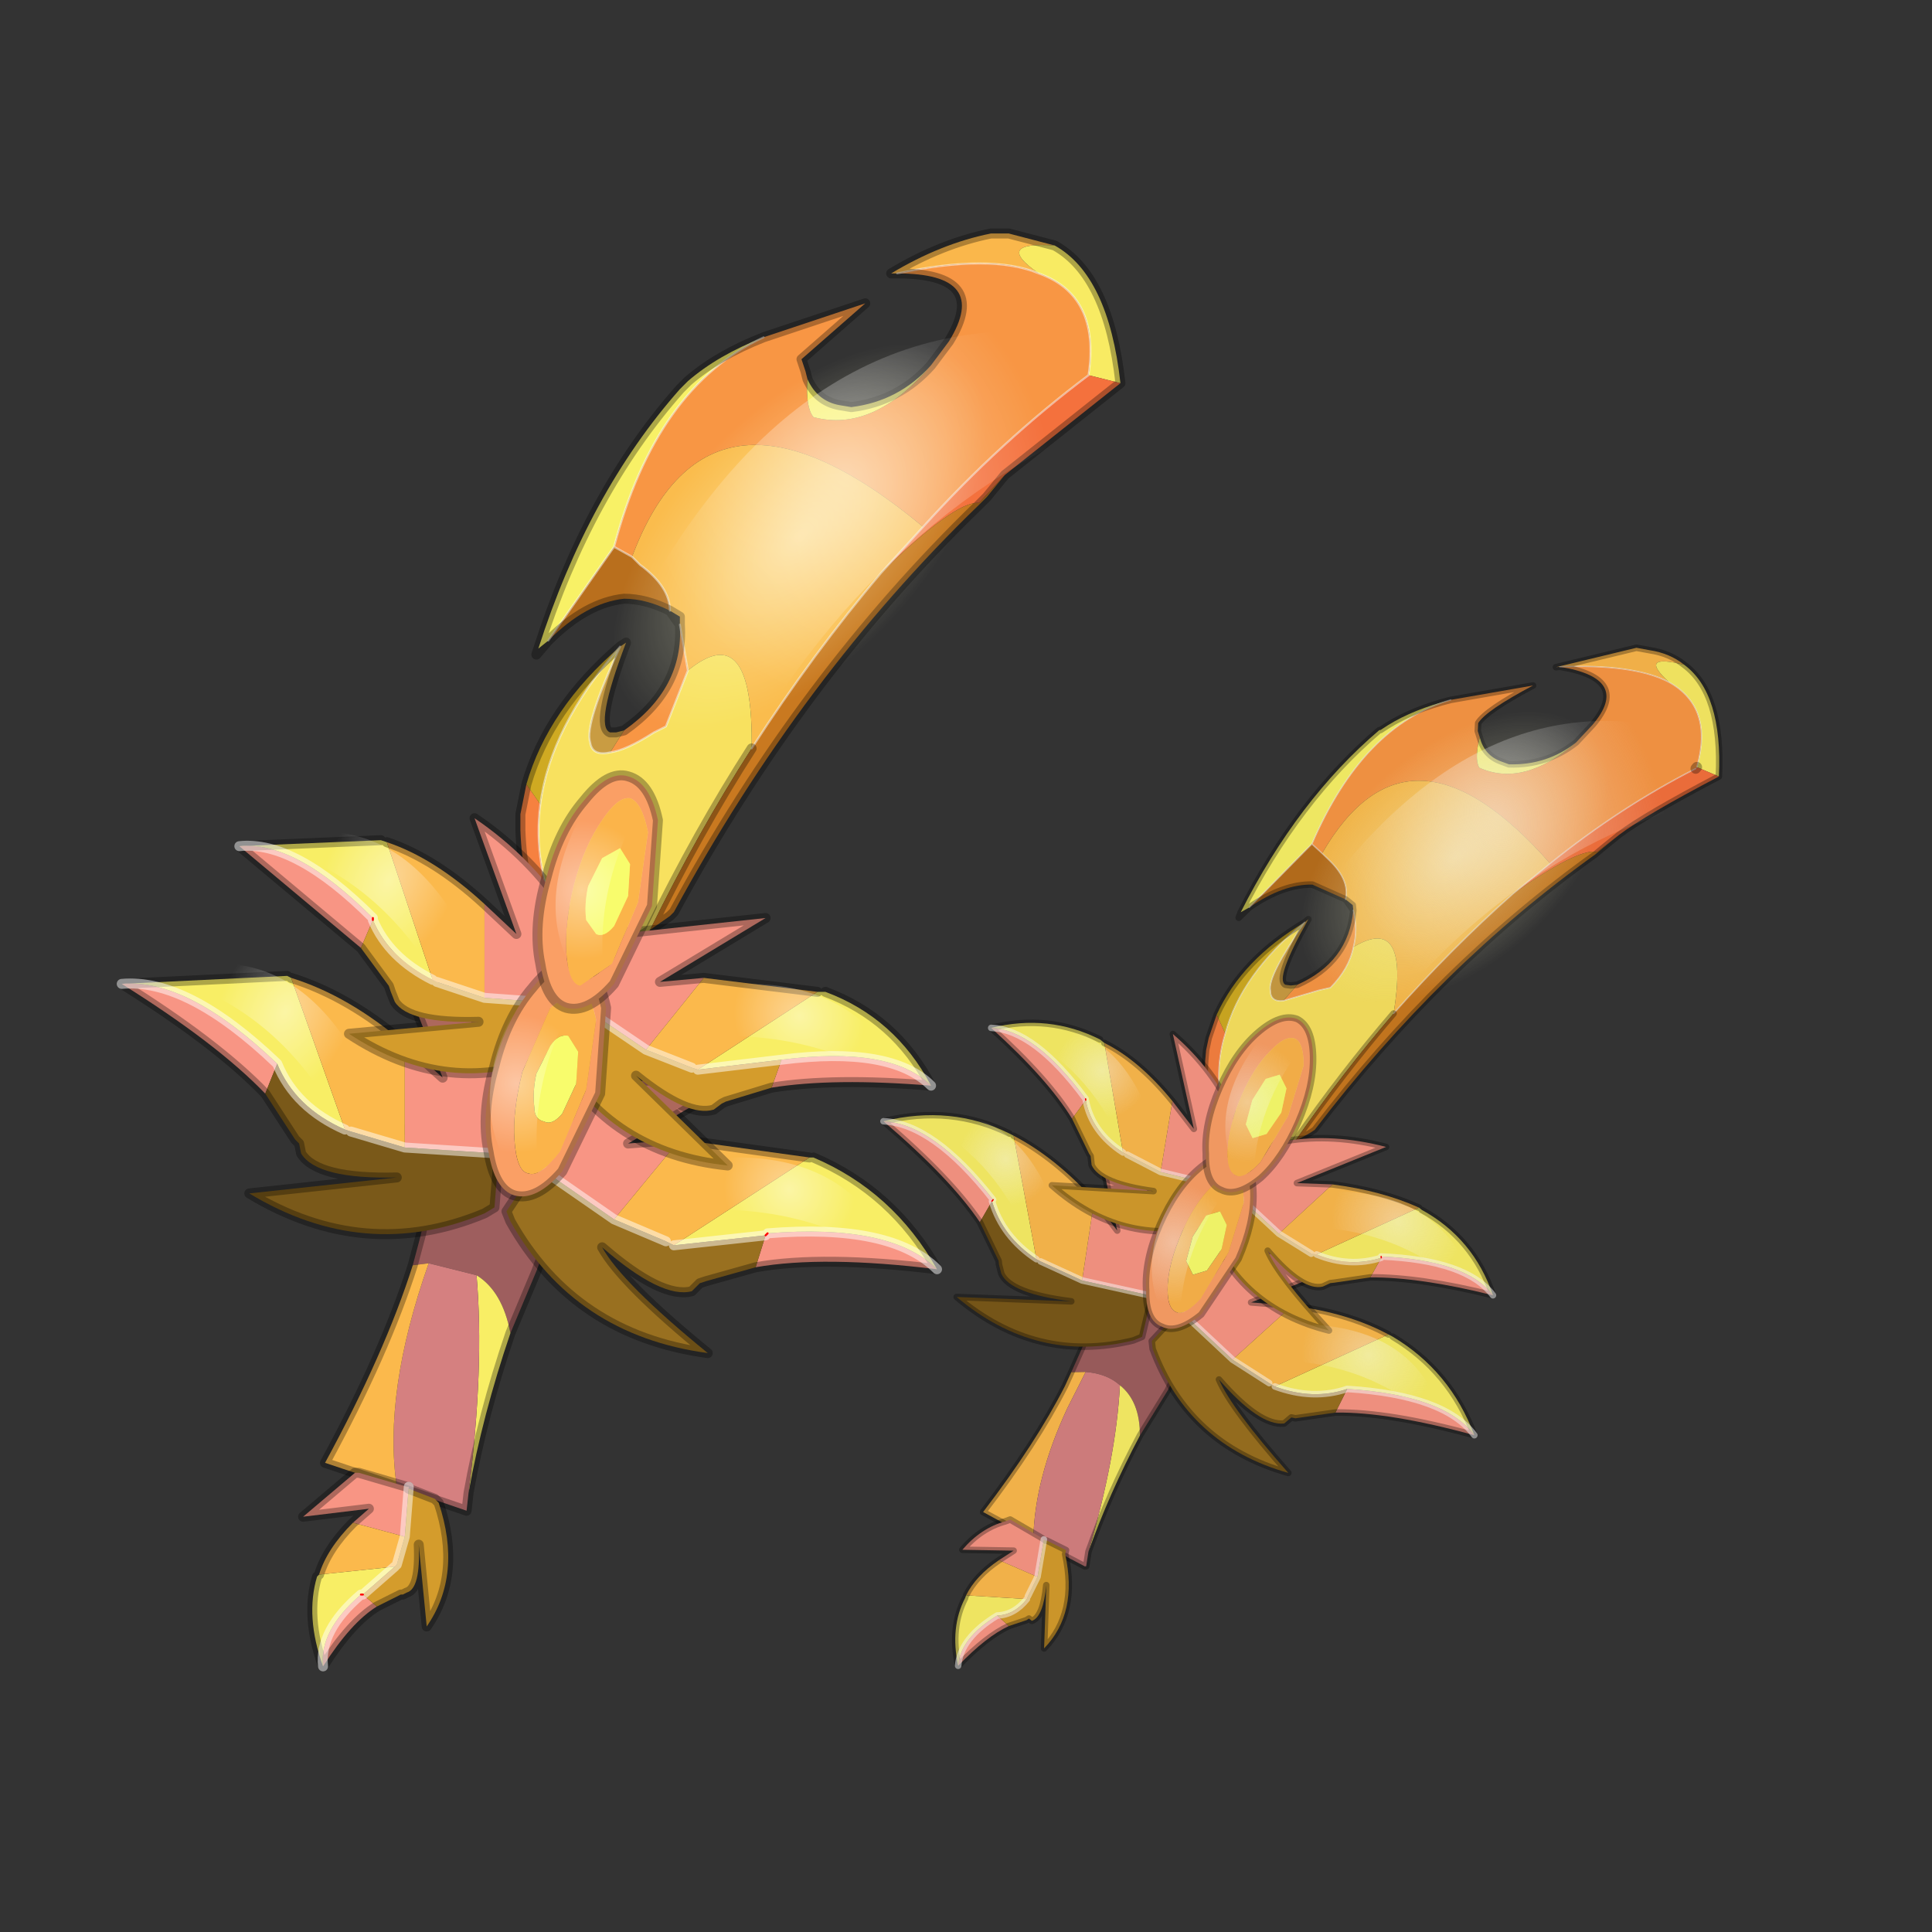<?xml version="1.0" encoding="UTF-8" standalone="no"?>
<svg xmlns:xlink="http://www.w3.org/1999/xlink" height="440.0px" width="440.0px" xmlns="http://www.w3.org/2000/svg">
  <rect width="100%" height="100%" fill="#333333" stroke="none"/>
  <g transform="matrix(10.0, 0.0, 0.0, 10.0, 0.0, 0.0)">
    <use height="44.0" transform="matrix(0.908, 0.0, 0.0, 0.909, 2.0, 2.0)" width="44.05" xlink:href="#sprite0"/>
  </g>
  <defs>
    <g id="sprite0" transform="matrix(1.0, 0.0, 0.0, 1.0, 0.0, 0.0)">
      <use height="44.0" transform="matrix(1.0, 0.0, 0.0, 1.0, 0.0, 0.0)" width="44.0" xlink:href="#shape0"/>
      <use height="38.6" transform="matrix(0.65, -0.072, 0.072, 0.65, 18.635, 14.557)" width="34.8" xlink:href="#sprite1"/>
    </g>
    <g id="shape0" transform="matrix(1.0, 0.0, 0.0, 1.0, 0.0, 0.0)">
      <path d="M44.0 44.0 L0.0 44.0 0.0 0.0 44.0 0.0 44.0 44.0" fill="#43adca" fill-opacity="0.0" fill-rule="evenodd" stroke="none"/>
      <path d="M8.15 29.5 L8.35 28.75 8.85 26.45 11.6 27.75 11.4 29.25 11.25 29.65 10.6 31.2 Q10.4 30.15 9.75 29.75 L8.55 29.45 8.15 29.5" fill="#9e5e5e" fill-rule="evenodd" stroke="none"/>
      <path d="M9.75 29.75 Q10.4 30.15 10.6 31.2 9.9 33.25 9.55 35.2 9.95 32.05 9.75 29.75" fill="#f8ee65" fill-rule="evenodd" stroke="none"/>
      <path d="M8.55 29.45 L9.75 29.75 Q9.95 32.05 9.55 35.2 L9.5 35.65 7.75 35.05 Q7.4 32.7 8.55 29.45" fill="#d58080" fill-rule="evenodd" stroke="none"/>
      <path d="M8.15 29.5 L8.55 29.45 Q7.4 32.7 7.75 35.05 L5.95 34.45 Q7.45 31.7 8.15 29.5" fill="#fbb94c" fill-rule="evenodd" stroke="none"/>
      <path d="M14.0 27.7 L11.7 27.1 11.6 27.75 12.0 27.95 14.25 29.05 M7.95 26.1 L8.45 26.25 8.85 26.35 11.7 27.1 M8.45 26.25 L8.85 26.45 8.85 26.35 M10.6 31.2 L11.25 29.65 11.4 29.25 11.6 27.75 8.85 26.45 8.35 28.75 8.15 29.5 M10.6 31.2 Q9.9 33.25 9.55 35.2 L9.5 35.65 7.75 35.05 5.95 34.45 Q7.45 31.7 8.15 29.5 M12.0 27.95 L11.4 29.25" fill="none" stroke="#000000" stroke-linecap="round" stroke-linejoin="round" stroke-opacity="0.302" stroke-width="0.25"/>
      <path d="M24.25 3.95 Q22.7 3.85 23.85 4.65 22.65 4.15 20.3 4.65 L20.15 4.65 Q21.4 3.9 22.65 3.65 L23.1 3.65 24.25 3.95" fill="#fab74b" fill-rule="evenodd" stroke="none"/>
      <path d="M25.9 7.4 L25.1 7.2 Q25.4 5.2 23.85 4.65 22.7 3.85 24.25 3.95 25.6 4.7 25.9 7.4" fill="#f8eb63" fill-rule="evenodd" stroke="none"/>
      <path d="M25.1 7.2 Q22.9 8.85 20.95 11.0 15.6 6.55 13.65 11.75 L13.2 11.5 Q14.25 7.5 16.95 6.25 L19.5 5.4 17.9 6.8 18.0 7.1 18.05 7.3 Q18.0 8.0 18.2 8.25 19.7 8.65 21.15 6.95 L21.6 6.35 Q22.65 4.65 20.3 4.65 22.65 4.15 23.85 4.65 25.4 5.2 25.1 7.2 M15.05 14.6 L14.5 16.0 14.2 16.15 Q13.5 16.6 13.1 16.65 L13.45 16.1 Q14.95 15.05 14.85 13.45 L15.05 14.6" fill="#f89644" fill-rule="evenodd" stroke="none"/>
      <path d="M25.1 7.2 L25.9 7.4 23.0 9.7 22.4 10.35 22.35 10.4 Q21.75 10.35 19.9 12.15 L20.95 11.0 Q22.9 8.85 25.1 7.2" fill="#f4713d" fill-rule="evenodd" stroke="none"/>
      <path d="M11.3 14.05 Q12.55 10.15 14.85 7.55 L15.05 7.35 Q15.8 6.7 16.95 6.25 14.25 7.5 13.2 11.5 L11.55 13.85 11.3 14.05 M18.05 7.3 Q18.3 7.85 18.85 7.95 L19.15 8.0 Q20.35 7.85 21.15 6.95 19.7 8.65 18.2 8.25 18.0 8.0 18.05 7.3" fill="#f8f166" fill-rule="evenodd" stroke="none"/>
      <path d="M20.95 11.0 L19.9 12.15 Q18.2 14.15 16.65 16.55 16.7 13.25 15.05 14.6 L14.85 13.45 14.85 13.25 14.6 13.1 Q14.6 12.5 13.85 11.95 L13.65 11.75 Q15.6 6.55 20.95 11.0" fill="#fabc4d" fill-rule="evenodd" stroke="none"/>
      <path d="M13.45 16.1 L13.1 16.65 Q12.65 16.75 12.6 16.4 12.45 15.95 13.35 14.0 L13.5 13.9 Q12.7 16.0 13.1 16.15 L13.25 16.15 13.45 16.1" fill="#c99c42" fill-rule="evenodd" stroke="none"/>
      <path d="M13.1 16.65 Q13.5 16.6 14.2 16.15 L14.5 16.0 15.05 14.6 Q16.7 13.25 16.65 16.55 15.3 18.65 14.1 21.1 L13.95 21.2 Q12.95 21.65 11.85 21.0 11.15 19.45 11.35 17.95 11.6 16.0 13.35 14.0 12.45 15.95 12.6 16.4 12.65 16.75 13.1 16.65" fill="#f8e15f" fill-rule="evenodd" stroke="none"/>
      <path d="M19.9 12.15 Q21.75 10.35 22.35 10.4 L22.4 10.35 23.0 9.7 22.55 10.25 22.35 10.45 Q17.9 14.75 14.7 20.65 L14.6 20.75 14.1 21.1 Q15.3 18.65 16.65 16.55 18.2 14.15 19.9 12.15" fill="#c97920" fill-rule="evenodd" stroke="none"/>
      <path d="M11.35 17.95 Q11.15 19.45 11.85 21.0 L11.35 20.65 Q10.9 20.0 10.85 18.6 L10.85 18.2 11.0 17.45 11.35 17.95" fill="#f68140" fill-rule="evenodd" stroke="none"/>
      <path d="M13.35 14.0 Q11.6 16.0 11.35 17.95 L11.0 17.45 Q11.55 15.55 13.35 14.0" fill="#cfaa22" fill-rule="evenodd" stroke="none"/>
      <path d="M14.6 13.1 Q14.0 12.8 13.45 12.8 12.5 12.9 11.55 13.85 L13.2 11.5 13.65 11.75 13.85 11.95 Q14.6 12.5 14.6 13.1" fill="#b96f1d" fill-rule="evenodd" stroke="none"/>
      <path d="M25.1 7.2 Q22.9 8.85 20.95 11.0 L19.9 12.15 M23.85 4.65 Q25.4 5.2 25.1 7.2 M20.3 4.65 Q22.65 4.15 23.85 4.65 M13.1 16.65 Q13.5 16.6 14.2 16.15 L14.5 16.0 15.05 14.6 14.85 13.45 M13.1 16.65 Q12.65 16.75 12.6 16.4 12.45 15.95 13.35 14.0 11.6 16.0 11.35 17.95 11.15 19.45 11.85 21.0 M11.55 13.85 L13.2 11.5 Q14.25 7.5 16.95 6.25 M13.2 11.5 L13.65 11.75 13.85 11.95 Q14.6 12.5 14.6 13.1 M16.65 16.55 Q18.2 14.15 19.9 12.15" fill="none" stroke="#ffffff" stroke-linecap="round" stroke-linejoin="round" stroke-opacity="0.502" stroke-width="0.05"/>
      <path d="M23.0 9.7 L25.9 7.4 Q25.6 4.7 24.25 3.95 M20.3 4.65 L20.15 4.65 Q21.4 3.9 22.65 3.65 L23.1 3.65 24.25 3.95 M21.15 6.95 L21.6 6.35 Q22.65 4.65 20.3 4.65 M11.3 14.05 Q12.55 10.15 14.85 7.55 L15.05 7.35 Q15.8 6.7 16.95 6.25 L19.5 5.4 17.9 6.8 18.0 7.1 18.05 7.3 Q18.3 7.85 18.85 7.95 L19.15 8.0 Q20.35 7.85 21.15 6.95 M14.85 13.45 Q14.95 15.05 13.45 16.1 M11.85 21.0 Q12.95 21.65 13.95 21.2 L14.1 21.1 Q15.3 18.65 16.65 16.55 M14.6 13.1 L14.85 13.25 14.85 13.45 14.6 13.1 Q14.0 12.8 13.45 12.8 12.5 12.9 11.55 13.85 L11.25 14.2 11.3 14.05 11.55 13.85 M23.0 9.7 L22.55 10.25 22.35 10.45 Q17.9 14.75 14.7 20.65 L14.6 20.75 14.1 21.1 M13.35 14.0 L13.5 13.9 Q12.7 16.0 13.1 16.15 L13.25 16.15 13.45 16.1 M11.0 17.45 L10.85 18.2 10.85 18.6 Q10.9 20.0 11.35 20.65 L11.85 21.0 M11.0 17.45 Q11.55 15.55 13.35 14.0" fill="none" stroke="#000000" stroke-linecap="round" stroke-linejoin="round" stroke-opacity="0.302" stroke-width="0.25"/>
      <path d="M22.55 15.25 Q19.55 18.8 16.0 20.15 12.55 21.5 10.55 19.8 8.55 18.1 9.25 14.4 10.05 10.7 13.1 7.2 16.1 3.6 19.65 2.25 23.15 1.0 25.15 2.65 27.2 4.35 26.35 8.0 25.55 11.75 22.55 15.25" fill="url(#gradient0)" fill-rule="evenodd" stroke="none"/>
      <path d="M7.95 23.95 L8.9 24.8 7.65 21.6 Q9.3 22.6 10.3 24.1 L10.5 24.35 10.3 26.6 Q10.5 26.7 10.3 26.7 L7.95 26.55 7.95 23.95 M4.45 25.2 Q3.25 23.95 0.85 22.45 2.5 22.3 4.75 24.45 L4.45 25.2" fill="#f89584" fill-rule="evenodd" stroke="none"/>
      <path d="M0.85 22.45 L5.0 22.25 5.1 22.3 6.45 26.1 Q5.2 25.55 4.75 24.45 2.5 22.3 0.85 22.45" fill="#f8ee65" fill-rule="evenodd" stroke="none"/>
      <path d="M5.1 22.3 Q6.55 22.75 7.95 23.95 L7.95 26.55 6.6 26.15 6.45 26.1 5.1 22.3" fill="#fbb94c" fill-rule="evenodd" stroke="none"/>
      <path d="M10.3 26.7 L10.3 26.75 10.3 26.8 10.2 28.05 9.95 28.2 Q6.95 29.45 4.05 27.7 L7.75 27.3 Q5.75 27.35 5.35 26.7 L5.3 26.45 5.2 26.35 4.45 25.2 4.75 24.45 Q5.2 25.55 6.45 26.1 L6.6 26.15 7.95 26.55 10.3 26.7" fill="#7a5919" fill-rule="evenodd" stroke="none"/>
      <path d="M7.95 23.95 L8.9 24.8 7.65 21.6 Q9.3 22.6 10.3 24.1 L10.5 24.35 10.3 26.6 Q10.5 26.7 10.3 26.7 L10.3 26.75 10.3 26.8 10.2 28.05 9.95 28.2 Q6.95 29.45 4.05 27.7 L7.75 27.3 Q5.75 27.35 5.35 26.7 L5.3 26.45 5.2 26.35 4.45 25.2 Q3.25 23.95 0.85 22.45 L5.0 22.25 M5.1 22.3 Q6.55 22.75 7.95 23.95" fill="none" stroke="#000000" stroke-linecap="round" stroke-linejoin="round" stroke-opacity="0.302" stroke-width="0.25"/>
      <path d="M7.95 26.55 L10.3 26.7 M4.75 24.45 Q2.5 22.3 0.85 22.45 M6.6 26.15 L7.95 26.55 M4.75 24.45 Q5.2 25.55 6.45 26.1" fill="none" stroke="#ffffff" stroke-linecap="round" stroke-linejoin="round" stroke-opacity="0.502" stroke-width="0.25"/>
      <path d="M16.75 29.55 L17.0 28.75 17.05 28.7 Q20.15 28.45 21.3 29.6 18.45 29.25 16.75 29.55 M13.2 28.35 L11.25 27.0 Q11.15 26.9 11.35 26.9 L12.6 25.0 12.9 24.95 16.55 24.7 13.55 26.45 14.85 26.35 13.2 28.35" fill="#f89584" fill-rule="evenodd" stroke="none"/>
      <path d="M17.0 28.75 L14.7 29.0 18.1 26.8 18.2 26.8 Q20.2 27.65 21.3 29.6 20.15 28.45 17.05 28.7 L17.0 28.75" fill="#f8ee65" fill-rule="evenodd" stroke="none"/>
      <path d="M14.7 29.0 L14.5 28.9 13.2 28.35 14.85 26.35 18.1 26.8 14.7 29.0" fill="#fbb94c" fill-rule="evenodd" stroke="none"/>
      <path d="M16.75 29.55 L15.5 29.9 15.35 29.95 15.15 30.15 Q14.4 30.35 12.9 29.05 13.4 29.95 15.55 31.7 12.2 31.25 10.6 28.4 L10.5 28.15 11.2 27.1 11.25 27.05 11.25 27.0 13.2 28.35 14.5 28.9 14.7 29.0 17.0 28.75 16.75 29.55" fill="#997020" fill-rule="evenodd" stroke="none"/>
      <path d="M11.25 27.0 L11.25 27.05 11.2 27.1 10.5 28.15 10.6 28.4 Q12.2 31.25 15.55 31.7 13.4 29.95 12.9 29.05 14.4 30.35 15.15 30.15 L15.35 29.95 15.5 29.9 16.75 29.55 M11.25 27.0 Q11.15 26.9 11.35 26.9 L12.6 25.0 12.9 24.95 16.55 24.7 13.55 26.45 14.85 26.35 18.1 26.8 M18.2 26.8 Q20.2 27.65 21.3 29.6 18.45 29.25 16.75 29.55" fill="none" stroke="#000000" stroke-linecap="round" stroke-linejoin="round" stroke-opacity="0.302" stroke-width="0.25"/>
      <path d="M17.0 28.75 L14.7 29.0 M14.5 28.9 L13.2 28.35 11.25 27.0 M21.3 29.6 Q20.15 28.45 17.05 28.7" fill="none" stroke="#ffffff" stroke-linecap="round" stroke-linejoin="round" stroke-opacity="0.502" stroke-width="0.25"/>
      <path d="M17.05 28.7 L17.0 28.75" fill="none" stroke="#ff0000" stroke-linecap="round" stroke-linejoin="round" stroke-width="0.05"/>
      <path d="M15.45 22.3 L14.35 22.4 17.0 20.8 13.75 21.15 13.5 21.15 12.35 22.9 Q12.2 22.85 12.3 22.95 L14.0 24.1 15.45 22.3 M17.15 25.05 Q18.7 24.8 21.15 25.0 20.15 24.0 17.4 24.35 L17.15 25.05" fill="#f89584" fill-rule="evenodd" stroke="none"/>
      <path d="M21.15 25.0 Q20.25 23.3 18.5 22.65 L18.3 22.65 15.3 24.6 17.4 24.35 Q20.15 24.0 21.15 25.0" fill="#f8ee65" fill-rule="evenodd" stroke="none"/>
      <path d="M12.3 22.95 L12.3 23.0 12.25 23.05 11.65 24.0 11.7 24.2 Q13.1 26.7 16.05 27.0 L13.75 24.75 Q15.05 25.8 15.7 25.6 L15.9 25.45 16.0 25.4 17.15 25.05 17.4 24.35 15.3 24.6 15.15 24.55 14.0 24.1 12.3 22.95" fill="#d49c2c" fill-rule="evenodd" stroke="none"/>
      <path d="M18.3 22.65 L15.45 22.3 14.0 24.1 15.15 24.55 15.3 24.6 18.3 22.65" fill="#fbb94c" fill-rule="evenodd" stroke="none"/>
      <path d="M15.45 22.3 L14.35 22.4 17.0 20.8 13.75 21.15 13.5 21.15 12.35 22.9 Q12.2 22.85 12.3 22.95 L12.3 23.0 12.25 23.05 11.65 24.0 11.7 24.2 Q13.1 26.7 16.05 27.0 L13.75 24.75 Q15.05 25.8 15.7 25.6 L15.9 25.45 16.0 25.4 17.15 25.05 Q18.7 24.8 21.15 25.0 20.25 23.3 18.5 22.65 M18.3 22.65 L15.45 22.3" fill="none" stroke="#000000" stroke-linecap="round" stroke-linejoin="round" stroke-opacity="0.302" stroke-width="0.25"/>
      <path d="M14.0 24.1 L12.3 22.95 M17.4 24.35 Q20.15 24.0 21.15 25.0 M15.15 24.55 L14.0 24.1 M17.4 24.35 L15.3 24.6" fill="none" stroke="#ffffff" stroke-linecap="round" stroke-linejoin="round" stroke-opacity="0.502" stroke-width="0.25"/>
      <path d="M9.95 20.45 L10.75 21.2 9.7 18.3 Q11.1 19.25 12.0 20.6 L12.15 20.8 12.0 22.85 12.0 22.95 9.95 22.8 9.95 20.45 M6.85 21.55 L3.8 19.0 Q5.2 18.85 7.15 20.8 L7.15 20.85 6.85 21.55" fill="#f89584" fill-rule="evenodd" stroke="none"/>
      <path d="M3.8 19.0 L7.35 18.85 7.5 18.9 8.65 22.35 Q7.55 21.8 7.15 20.85 L7.15 20.8 Q5.2 18.85 3.8 19.0" fill="#f8ee65" fill-rule="evenodd" stroke="none"/>
      <path d="M12.0 22.95 L11.95 22.95 11.95 23.0 11.85 24.15 11.65 24.25 Q9.05 25.35 6.55 23.7 L9.8 23.4 Q8.05 23.45 7.7 22.9 L7.6 22.65 7.55 22.5 6.85 21.55 7.15 20.85 Q7.55 21.8 8.65 22.35 L8.75 22.4 9.95 22.8 12.0 22.95" fill="#d49c2c" fill-rule="evenodd" stroke="none"/>
      <path d="M7.5 18.9 Q8.7 19.3 9.95 20.45 L9.95 22.8 8.75 22.4 8.65 22.35 7.5 18.9" fill="#fbb94c" fill-rule="evenodd" stroke="none"/>
      <path d="M9.95 20.45 L10.75 21.2 9.7 18.3 Q11.1 19.25 12.0 20.6 L12.15 20.8 12.0 22.85 12.0 22.95 11.95 22.95 11.95 23.0 11.85 24.15 11.65 24.25 Q9.05 25.35 6.55 23.7 L9.8 23.4 Q8.05 23.45 7.7 22.9 L7.6 22.65 7.55 22.5 6.85 21.55 3.8 19.0 7.35 18.85 M7.5 18.9 Q8.7 19.3 9.95 20.45" fill="none" stroke="#000000" stroke-linecap="round" stroke-linejoin="round" stroke-opacity="0.302" stroke-width="0.25"/>
      <path d="M9.95 22.8 L12.0 22.95 M7.15 20.85 Q7.55 21.8 8.65 22.35 M8.75 22.4 L9.95 22.8 M7.15 20.8 Q5.2 18.85 3.8 19.0" fill="none" stroke="#ffffff" stroke-linecap="round" stroke-linejoin="round" stroke-opacity="0.502" stroke-width="0.25"/>
      <path d="M7.15 20.85 L7.15 20.8" fill="none" stroke="#ff0000" stroke-linecap="round" stroke-linejoin="round" stroke-width="0.05"/>
      <path d="M12.3 22.5 Q12.6 22.6 12.75 23.35 L12.5 25.1 11.85 26.65 Q11.35 27.3 11.05 27.2 10.75 27.15 10.7 26.35 10.65 25.65 10.9 24.65 L11.6 23.05 12.3 22.5 M12.05 23.75 Q11.8 23.7 11.6 24.0 L11.25 24.7 Q11.15 25.15 11.2 25.55 11.2 25.85 11.45 25.9 11.65 26.0 11.9 25.7 L12.25 24.95 12.3 24.15 12.05 23.75" fill="#fbb44a" fill-rule="evenodd" stroke="none"/>
      <path d="M12.05 23.75 L12.3 24.15 12.25 24.95 11.9 25.7 Q11.65 26.0 11.45 25.9 11.2 25.85 11.2 25.55 11.15 25.15 11.25 24.7 L11.6 24.0 Q11.8 23.7 12.05 23.75" fill="#f8fc6c" fill-rule="evenodd" stroke="none"/>
      <path d="M12.25 21.95 Q12.8 22.1 13.0 23.05 L12.85 25.2 11.9 27.15 Q11.25 27.9 10.7 27.75 10.2 27.6 10.05 26.65 9.85 25.7 10.2 24.5 10.5 23.3 11.15 22.55 11.75 21.8 12.25 21.95 M12.3 22.5 L11.6 23.05 10.9 24.65 Q10.65 25.65 10.7 26.35 10.75 27.15 11.05 27.2 11.35 27.3 11.85 26.65 L12.5 25.1 12.75 23.35 Q12.6 22.6 12.3 22.5" fill="#fa9f65" fill-rule="evenodd" stroke="none"/>
      <path d="M12.25 21.95 Q12.8 22.1 13.0 23.05 L12.85 25.2 11.9 27.15 Q11.25 27.9 10.7 27.75 10.2 27.6 10.05 26.65 9.85 25.7 10.2 24.5 10.5 23.3 11.15 22.55 11.75 21.8 12.25 21.95 Z" fill="none" stroke="#000000" stroke-linecap="round" stroke-linejoin="round" stroke-opacity="0.302" stroke-width="0.25"/>
      <path d="M13.35 19.05 L12.9 19.3 12.55 20.0 Q12.45 20.45 12.5 20.85 L12.75 21.2 Q12.95 21.3 13.2 21.0 L13.55 20.25 13.6 19.45 13.35 19.05 M13.6 17.8 Q13.9 17.9 14.05 18.65 L13.8 20.4 13.15 21.95 12.35 22.5 Q12.05 22.45 12.0 21.65 11.95 20.95 12.2 19.95 12.45 19.0 12.9 18.35 13.3 17.75 13.6 17.8" fill="#fbb44a" fill-rule="evenodd" stroke="none"/>
      <path d="M13.35 19.05 L13.6 19.45 13.55 20.25 13.2 21.0 Q12.95 21.3 12.75 21.2 L12.5 20.85 Q12.45 20.45 12.55 20.0 L12.9 19.3 13.35 19.05" fill="#f8fc6c" fill-rule="evenodd" stroke="none"/>
      <path d="M13.6 17.8 Q13.3 17.75 12.9 18.35 12.45 19.0 12.2 19.95 11.95 20.95 12.0 21.65 12.05 22.45 12.35 22.5 L13.15 21.95 13.8 20.4 14.05 18.65 Q13.9 17.9 13.6 17.8 M14.3 18.35 L14.15 20.5 13.2 22.45 Q12.55 23.2 12.0 23.05 11.5 22.9 11.35 21.95 11.15 21.0 11.5 19.8 11.8 18.6 12.45 17.85 13.05 17.1 13.55 17.25 14.1 17.4 14.3 18.35" fill="#fa9f65" fill-rule="evenodd" stroke="none"/>
      <path d="M14.3 18.35 L14.15 20.5 13.2 22.45 Q12.55 23.2 12.0 23.05 11.5 22.9 11.35 21.95 11.15 21.0 11.5 19.8 11.8 18.6 12.45 17.85 13.05 17.1 13.55 17.25 14.1 17.4 14.3 18.35 Z" fill="none" stroke="#000000" stroke-linecap="round" stroke-linejoin="round" stroke-opacity="0.302" stroke-width="0.25"/>
      <path d="M6.65 35.95 L7.05 35.6 5.4 35.8 6.7 34.7 6.8 34.7 8.0 35.05 8.05 35.05 7.95 36.3 6.65 35.95 M7.25 38.05 Q6.6 38.45 5.9 39.55 5.8 38.65 6.85 37.75 L6.9 37.75 7.25 38.05" fill="#f89584" fill-rule="evenodd" stroke="none"/>
      <path d="M5.9 39.55 Q5.45 38.3 5.75 37.3 L5.8 37.25 7.7 37.05 6.9 37.75 6.85 37.75 Q5.8 38.65 5.9 39.55" fill="#f8ee65" fill-rule="evenodd" stroke="none"/>
      <path d="M8.05 35.05 L8.05 35.1 8.7 35.35 8.8 35.45 Q9.4 37.25 8.5 38.55 L8.3 36.5 Q8.35 37.6 8.0 37.7 L7.9 37.75 7.85 37.75 7.25 38.05 6.9 37.75 7.7 37.05 7.75 37.0 7.95 36.3 8.05 35.05" fill="#d49c2c" fill-rule="evenodd" stroke="none"/>
      <path d="M5.8 37.25 Q6.0 36.6 6.65 35.95 L7.95 36.3 7.75 37.0 7.7 37.05 5.8 37.25" fill="#fbb94c" fill-rule="evenodd" stroke="none"/>
      <path d="M6.65 35.95 L7.05 35.6 5.4 35.8 6.7 34.7 6.8 34.7 8.0 35.05 8.05 35.05 8.05 35.1 8.7 35.35 8.8 35.45 Q9.4 37.25 8.5 38.55 L8.3 36.5 Q8.35 37.6 8.0 37.7 L7.9 37.75 7.85 37.75 7.25 38.05 Q6.6 38.45 5.9 39.55 5.45 38.3 5.75 37.3 M5.8 37.25 Q6.0 36.6 6.65 35.95" fill="none" stroke="#000000" stroke-linecap="round" stroke-linejoin="round" stroke-opacity="0.302" stroke-width="0.25"/>
      <path d="M7.95 36.3 L8.05 35.05 M6.9 37.75 L7.7 37.05 M7.75 37.0 L7.95 36.3 M6.85 37.75 Q5.8 38.65 5.9 39.55" fill="none" stroke="#ffffff" stroke-linecap="round" stroke-linejoin="round" stroke-opacity="0.502" stroke-width="0.25"/>
      <path d="M6.9 37.75 L6.85 37.75" fill="none" stroke="#ff0000" stroke-linecap="round" stroke-linejoin="round" stroke-width="0.05"/>
      <path d="M12.75 17.65 L12.55 17.9 Q11.05 20.45 12.3 22.35 12.75 22.9 13.0 22.6 12.6 20.2 13.9 17.95 13.75 17.35 12.75 17.65" fill="url(#gradient1)" fill-rule="evenodd" stroke="none"/>
      <path d="M11.1 22.5 L10.9 22.75 Q9.4 25.3 10.65 27.2 11.1 27.75 11.35 27.45 10.95 25.05 12.25 22.8 12.1 22.2 11.1 22.5" fill="url(#gradient2)" fill-rule="evenodd" stroke="none"/>
      <path d="M9.55 21.4 L9.4 21.1 Q7.95 18.5 5.65 18.65 5.0 18.75 5.1 19.15 7.35 20.0 8.7 22.25 9.3 22.4 9.55 21.4" fill="url(#gradient3)" fill-rule="evenodd" stroke="none"/>
      <path d="M6.95 24.7 L6.8 24.4 Q5.35 21.8 3.05 21.95 2.4 22.05 2.5 22.45 4.75 23.3 6.1 25.55 6.7 25.7 6.95 24.7" fill="url(#gradient4)" fill-rule="evenodd" stroke="none"/>
      <path d="M15.3 22.6 L15.6 22.5 Q18.7 22.15 20.05 24.1 20.45 24.7 20.05 24.8 17.85 23.55 15.15 23.8 14.6 23.4 15.3 22.6" fill="url(#gradient5)" fill-rule="evenodd" stroke="none"/>
      <path d="M15.05 26.95 L15.35 26.85 Q18.45 26.5 19.8 28.45 20.2 29.05 19.8 29.15 17.6 27.9 14.9 28.15 14.35 27.75 15.05 26.95" fill="url(#gradient6)" fill-rule="evenodd" stroke="none"/>
      <path d="M13.15 14.55 L13.5 13.6 Q17.75 5.2 24.9 6.2 27.05 6.65 26.7 7.85 19.75 10.35 15.95 17.55 14.0 17.9 13.15 14.55" fill="url(#gradient7)" fill-rule="evenodd" stroke="none"/>
    </g>
    <radialGradient cx="0" cy="0" gradientTransform="matrix(0.012, -0.013, 0.007, 0.006, 17.85, 11.25)" gradientUnits="userSpaceOnUse" id="gradient0" r="819.2" spreadMethod="pad">
      <stop offset="0.0" stop-color="#ffffde" stop-opacity="0.522"/>
      <stop offset="0.412" stop-color="#ffffcc" stop-opacity="0.0"/>
    </radialGradient>
    <radialGradient cx="0" cy="0" gradientTransform="matrix(-0.002, -7.0E-4, -7.0E-4, 0.002, 12.4, 20.1)" gradientUnits="userSpaceOnUse" id="gradient1" r="819.2" spreadMethod="pad">
      <stop offset="0.0" stop-color="#ffffff" stop-opacity="0.412"/>
      <stop offset="1.0" stop-color="#ffffff" stop-opacity="0.0"/>
    </radialGradient>
    <radialGradient cx="0" cy="0" gradientTransform="matrix(-0.002, -7.0E-4, -7.0E-4, 0.002, 10.75, 24.95)" gradientUnits="userSpaceOnUse" id="gradient2" r="819.2" spreadMethod="pad">
      <stop offset="0.0" stop-color="#ffffff" stop-opacity="0.412"/>
      <stop offset="1.0" stop-color="#ffffff" stop-opacity="0.0"/>
    </radialGradient>
    <radialGradient cx="0" cy="0" gradientTransform="matrix(0.002, -0.002, -0.001, -0.002, 7.55, 19.85)" gradientUnits="userSpaceOnUse" id="gradient3" r="819.2" spreadMethod="pad">
      <stop offset="0.0" stop-color="#ffffff" stop-opacity="0.412"/>
      <stop offset="1.0" stop-color="#ffffff" stop-opacity="0.0"/>
    </radialGradient>
    <radialGradient cx="0" cy="0" gradientTransform="matrix(0.002, -0.002, -0.001, -0.002, 4.95, 23.15)" gradientUnits="userSpaceOnUse" id="gradient4" r="819.2" spreadMethod="pad">
      <stop offset="0.0" stop-color="#ffffff" stop-opacity="0.412"/>
      <stop offset="1.0" stop-color="#ffffff" stop-opacity="0.0"/>
    </radialGradient>
    <radialGradient cx="0" cy="0" gradientTransform="matrix(1.0E-4, -0.002, 0.002, 2.0E-4, 17.85, 23.25)" gradientUnits="userSpaceOnUse" id="gradient5" r="819.2" spreadMethod="pad">
      <stop offset="0.0" stop-color="#ffffff" stop-opacity="0.412"/>
      <stop offset="1.0" stop-color="#ffffff" stop-opacity="0.0"/>
    </radialGradient>
    <radialGradient cx="0" cy="0" gradientTransform="matrix(1.0E-4, -0.002, 0.002, 2.0E-4, 17.6, 27.6)" gradientUnits="userSpaceOnUse" id="gradient6" r="819.2" spreadMethod="pad">
      <stop offset="0.0" stop-color="#ffffff" stop-opacity="0.412"/>
      <stop offset="1.0" stop-color="#ffffff" stop-opacity="0.0"/>
    </radialGradient>
    <radialGradient cx="0" cy="0" gradientTransform="matrix(-0.005, -0.005, 0.004, -0.005, 19.0, 9.75)" gradientUnits="userSpaceOnUse" id="gradient7" r="819.2" spreadMethod="pad">
      <stop offset="0.0" stop-color="#ffffff" stop-opacity="0.412"/>
      <stop offset="1.0" stop-color="#ffffff" stop-opacity="0.0"/>
    </radialGradient>
    <g id="sprite1" transform="matrix(1.0, 0.0, 0.0, 1.0, 0.1, 0.0)">
      <use height="38.6" transform="matrix(1.0, 0.0, 0.0, 1.0, -0.1, 0.0)" width="34.8" xlink:href="#shape1"/>
    </g>
    <g id="shape1" transform="matrix(1.0, 0.0, 0.0, 1.0, 0.1, 0.0)">
      <path d="M6.65 27.85 L6.1 27.8 6.6 26.95 7.9 24.45 10.65 26.85 9.95 28.5 9.7 28.9 8.45 30.5 Q8.6 29.2 7.9 28.5 7.45 28.0 6.65 27.85" fill="#975a5a" fill-rule="evenodd" stroke="none"/>
      <path d="M6.1 27.8 L6.65 27.85 5.8 29.15 Q4.25 31.7 3.95 34.0 L2.15 32.75 Q4.45 30.35 5.8 28.3 L6.1 27.8" fill="#f1b149" fill-rule="evenodd" stroke="none"/>
      <path d="M7.9 28.5 Q8.6 29.2 8.45 30.5 7.05 32.55 6.0 34.7 7.45 31.25 7.9 28.5" fill="#eee461" fill-rule="evenodd" stroke="none"/>
      <path d="M6.65 27.85 Q7.45 28.0 7.9 28.5 7.45 31.25 6.0 34.7 L5.85 35.25 5.8 35.25 3.95 34.0 Q4.25 31.7 5.8 29.15 L6.65 27.85" fill="#cc7b7b" fill-rule="evenodd" stroke="none"/>
      <path d="M13.45 27.5 L10.95 26.1 10.65 26.85 11.05 27.15 13.3 29.1 M7.95 24.35 L7.55 24.15 7.9 24.45 7.95 24.35 10.95 26.1 M7.0 23.85 L7.55 24.15 M8.45 30.5 L9.7 28.9 9.95 28.5 10.65 26.85 7.9 24.45 6.6 26.95 6.1 27.8 5.8 28.3 Q4.45 30.35 2.15 32.75 L3.95 34.0 5.8 35.25 5.85 35.25 6.0 34.7 Q7.05 32.55 8.45 30.5 M9.95 28.5 L11.05 27.15" fill="none" stroke="#000000" stroke-linecap="round" stroke-linejoin="round" stroke-opacity="0.302" stroke-width="0.25"/>
      <path d="M27.7 3.0 L27.55 3.0 30.7 2.6 31.2 2.75 Q31.95 2.95 32.45 3.45 30.7 2.8 31.8 4.05 30.55 3.2 27.7 3.0" fill="#f0af48" fill-rule="evenodd" stroke="none"/>
      <path d="M32.45 3.45 Q33.8 4.7 33.3 7.85 L32.5 7.4 Q33.4 5.2 31.8 4.05 30.7 2.8 32.45 3.45" fill="#eee15f" fill-rule="evenodd" stroke="none"/>
      <path d="M28.0 5.95 L28.7 5.35 Q30.4 3.75 27.7 3.0 30.55 3.2 31.8 4.05 33.4 5.2 32.5 7.4 L32.45 7.45 Q29.4 8.6 26.5 10.45 21.8 3.75 17.85 9.1 L17.5 8.7 Q19.95 4.4 23.4 3.8 L26.6 3.6 Q24.7 4.35 24.35 4.8 L24.3 5.1 24.35 5.35 Q24.05 6.15 24.2 6.5 25.8 7.45 28.0 5.95 M16.35 14.0 Q18.4 13.35 18.8 11.4 18.9 12.15 18.65 12.8 18.4 13.6 17.6 14.25 L17.15 14.3 15.75 14.55 16.35 14.0" fill="#ee9041" fill-rule="evenodd" stroke="none"/>
      <path d="M33.3 7.85 Q30.35 9.0 29.25 9.65 L28.35 10.2 28.3 10.2 Q27.6 10.0 24.95 11.45 L26.5 10.45 Q29.4 8.6 32.45 7.45 L32.5 7.4 33.3 7.85" fill="#ea6c3a" fill-rule="evenodd" stroke="none"/>
      <path d="M14.5 11.0 Q17.15 6.95 20.55 4.65 L20.6 4.65 20.9 4.5 Q21.95 4.0 23.4 3.8 19.95 4.4 17.5 8.7 L14.85 10.85 14.5 11.0 M24.35 5.35 Q24.45 6.05 25.05 6.35 L25.35 6.5 Q26.8 6.7 28.0 5.95 25.8 7.45 24.2 6.5 24.05 6.15 24.35 5.35" fill="#eee762" fill-rule="evenodd" stroke="none"/>
      <path d="M18.65 12.8 Q18.9 12.15 18.8 11.4 L18.8 11.2 18.55 10.95 Q18.8 10.25 18.1 9.4 L17.85 9.1 Q21.8 3.75 26.5 10.45 L24.95 11.45 Q22.4 13.25 19.9 15.5 20.95 11.75 18.65 12.8" fill="#f0b449" fill-rule="evenodd" stroke="none"/>
      <path d="M16.9 11.65 L17.05 11.55 Q15.5 13.7 15.9 13.95 L16.1 14.0 16.35 14.0 15.75 14.55 Q15.25 14.55 15.3 14.1 15.25 13.55 16.9 11.65" fill="#c1953f" fill-rule="evenodd" stroke="none"/>
      <path d="M15.6 19.95 L15.4 20.0 Q14.1 20.2 13.05 19.15 12.7 17.15 13.4 15.55 14.25 13.35 16.9 11.65 15.25 13.55 15.3 14.1 15.25 14.55 15.75 14.55 L17.15 14.3 17.6 14.25 Q18.4 13.6 18.65 12.8 20.95 11.75 19.9 15.5 17.7 17.55 15.6 19.95" fill="#eed85b" fill-rule="evenodd" stroke="none"/>
      <path d="M29.25 9.65 L28.55 10.1 28.25 10.3 Q21.9 13.85 16.4 19.6 L16.2 19.7 15.6 19.95 Q17.7 17.55 19.9 15.5 22.4 13.25 24.95 11.45 27.6 10.0 28.3 10.2 L28.35 10.2 29.25 9.65" fill="#c1741e" fill-rule="evenodd" stroke="none"/>
      <path d="M13.05 19.15 L12.55 18.55 Q12.25 17.7 12.6 16.1 L12.75 15.65 13.15 14.8 13.4 15.55 Q12.7 17.15 13.05 19.15" fill="#ec7b3d" fill-rule="evenodd" stroke="none"/>
      <path d="M13.15 14.8 Q14.35 12.8 16.9 11.65 14.25 13.35 13.4 15.55 L13.15 14.8" fill="#c6a320" fill-rule="evenodd" stroke="none"/>
      <path d="M18.55 10.95 L17.35 10.25 Q16.25 10.1 14.85 10.85 L17.5 8.7 17.85 9.1 18.1 9.4 Q18.8 10.25 18.55 10.95" fill="#b16a1b" fill-rule="evenodd" stroke="none"/>
      <path d="M32.5 7.4 Q33.4 5.2 31.8 4.05 30.55 3.2 27.7 3.0 M15.75 14.55 L17.15 14.3 17.6 14.25 Q18.4 13.6 18.65 12.8 18.9 12.15 18.8 11.4 M18.55 10.95 Q18.8 10.25 18.1 9.4 L17.85 9.1 17.5 8.7 14.85 10.85 M26.5 10.45 Q29.4 8.6 32.45 7.45 M24.95 11.45 L26.5 10.45 M16.9 11.65 Q15.25 13.55 15.3 14.1 15.25 14.55 15.75 14.55 M13.05 19.15 Q12.7 17.15 13.4 15.55 14.25 13.35 16.9 11.65 M17.5 8.7 Q19.95 4.4 23.4 3.8 M19.9 15.5 Q22.4 13.25 24.95 11.45" fill="none" stroke="#f5f5f5" stroke-linecap="round" stroke-linejoin="round" stroke-opacity="0.502" stroke-width="0.05"/>
      <path d="M28.0 5.95 L28.7 5.35 Q30.4 3.75 27.7 3.0 L27.55 3.0 30.7 2.6 31.2 2.75 Q31.95 2.95 32.45 3.45 33.8 4.7 33.3 7.85 30.35 9.0 29.25 9.65 L28.55 10.1 28.25 10.3 Q21.9 13.85 16.4 19.6 L16.2 19.7 15.6 19.95 15.4 20.0 Q14.1 20.2 13.05 19.15 L12.55 18.55 Q12.25 17.7 12.6 16.1 L12.75 15.65 13.15 14.8 Q14.35 12.8 16.9 11.65 L17.05 11.55 Q15.5 13.7 15.9 13.95 L16.1 14.0 16.35 14.0 Q18.4 13.35 18.8 11.4 L18.55 10.95 17.35 10.25 Q16.25 10.1 14.85 10.85 L14.4 11.2 14.5 11.0 Q17.15 6.95 20.55 4.65 L20.6 4.65 20.9 4.5 Q21.95 4.0 23.4 3.8 L26.6 3.6 Q24.7 4.35 24.35 4.8 L24.3 5.1 24.35 5.35 Q24.45 6.05 25.05 6.35 L25.35 6.5 Q26.8 6.7 28.0 5.95 M18.8 11.4 L18.8 11.2 18.55 10.95 M14.85 10.85 L14.5 11.0 M15.6 19.95 Q17.7 17.55 19.9 15.5" fill="none" stroke="#000000" stroke-linecap="round" stroke-linejoin="round" stroke-opacity="0.302" stroke-width="0.25"/>
      <path d="M32.45 7.45 L32.5 7.4 Z" fill="none" stroke="#000000" stroke-linecap="round" stroke-linejoin="round" stroke-opacity="0.302" stroke-width="0.4"/>
      <path d="M33.65 8.65 Q31.6 12.7 27.0 15.8 22.45 19.0 18.05 19.4 13.65 19.9 11.85 17.35 10.1 14.75 12.05 10.75 14.1 6.75 18.65 3.65 23.25 0.5 27.7 0.05 32.1 -0.4 33.85 2.15 35.65 4.75 33.65 8.65" fill="url(#gradient8)" fill-rule="evenodd" stroke="none"/>
      <path d="M7.7 21.35 L8.45 22.6 8.0 18.55 Q9.6 20.2 10.35 22.25 L10.45 22.55 9.55 25.15 9.55 25.25 6.9 24.35 7.7 21.35 M3.25 21.7 Q2.3 19.9 0.0 17.45 1.9 17.75 3.85 20.9 L3.8 20.95 3.25 21.7" fill="#ee8f7e" fill-rule="evenodd" stroke="none"/>
      <path d="M0.0 17.45 Q2.65 17.1 4.75 18.45 L4.9 18.55 5.25 23.35 Q4.05 22.35 3.8 20.95 L3.85 20.9 Q1.9 17.75 0.0 17.45" fill="#eee461" fill-rule="evenodd" stroke="none"/>
      <path d="M4.9 18.55 Q6.4 19.55 7.7 21.35 L6.9 24.35 5.4 23.45 5.25 23.35 4.9 18.55" fill="#f1b149" fill-rule="evenodd" stroke="none"/>
      <path d="M9.55 25.25 L9.45 25.3 9.45 25.35 8.95 26.75 8.6 26.85 Q4.8 27.35 2.05 24.45 L6.4 25.1 Q4.1 24.55 3.85 23.75 L3.8 23.4 3.8 23.25 3.25 21.7 3.8 20.95 Q4.05 22.35 5.25 23.35 L5.4 23.45 6.9 24.35 9.55 25.25" fill="#755518" fill-rule="evenodd" stroke="none"/>
      <path d="M7.7 21.35 L8.45 22.6 8.0 18.55 Q9.6 20.2 10.35 22.25 L10.45 22.55 9.55 25.15 9.55 25.25 9.45 25.3 9.45 25.35 8.95 26.75 8.6 26.85 Q4.8 27.35 2.05 24.45 L6.4 25.1 Q4.1 24.55 3.85 23.75 L3.8 23.4 3.8 23.25 3.25 21.7 Q2.3 19.9 0.0 17.45 2.65 17.1 4.75 18.45 M4.9 18.55 Q6.4 19.55 7.7 21.35" fill="none" stroke="#000000" stroke-linecap="round" stroke-linejoin="round" stroke-opacity="0.302" stroke-width="0.25"/>
      <path d="M6.9 24.35 L9.55 25.25 M3.85 20.9 Q1.9 17.75 0.0 17.45 M3.8 20.95 Q4.05 22.35 5.25 23.35 M5.4 23.45 L6.9 24.35" fill="none" stroke="#f5f5f5" stroke-linecap="round" stroke-linejoin="round" stroke-opacity="0.502" stroke-width="0.25"/>
      <path d="M3.8 20.95 L3.85 20.9" fill="none" stroke="#f50000" stroke-linecap="round" stroke-linejoin="round" stroke-width="0.05"/>
      <path d="M10.5 25.9 Q10.4 25.7 10.6 25.75 L12.6 24.0 13.0 24.0 Q15.15 23.9 17.25 24.8 L13.25 25.9 14.8 26.2 12.3 28.0 10.5 25.9 M21.2 31.9 Q18.05 30.65 16.0 30.45 L16.55 29.6 Q20.25 30.25 21.2 31.9" fill="#ee8f7e" fill-rule="evenodd" stroke="none"/>
      <path d="M18.35 27.7 L18.5 27.8 Q20.55 29.35 21.2 31.9 20.25 30.25 16.55 29.6 15.2 29.9 13.8 29.2 L18.35 27.7" fill="#eee461" fill-rule="evenodd" stroke="none"/>
      <path d="M12.3 28.0 L14.8 26.2 Q16.9 26.7 18.35 27.7 L13.8 29.2 13.6 29.05 12.3 28.0" fill="#f1b149" fill-rule="evenodd" stroke="none"/>
      <path d="M10.5 25.9 L12.3 28.0 13.6 29.05 13.8 29.2 Q15.2 29.9 16.55 29.6 L16.0 30.45 14.45 30.5 14.3 30.45 14.0 30.65 Q13.05 30.65 11.7 28.7 12.05 29.85 13.95 32.55 10.25 31.05 9.3 27.25 L9.3 26.95 10.4 26.0 10.5 25.9" fill="#936b1e" fill-rule="evenodd" stroke="none"/>
      <path d="M14.8 26.2 L13.25 25.9 17.25 24.8 Q15.15 23.9 13.0 24.0 L12.6 24.0 10.6 25.75 Q10.4 25.7 10.5 25.9 M14.8 26.2 Q16.9 26.7 18.35 27.7 M18.5 27.8 Q20.55 29.35 21.2 31.9 18.05 30.65 16.0 30.45 L14.45 30.5 14.3 30.45 14.0 30.65 Q13.05 30.65 11.7 28.7 12.05 29.85 13.95 32.55 10.25 31.05 9.3 27.25 L9.3 26.95 10.4 26.0 10.5 25.9" fill="none" stroke="#000000" stroke-linecap="round" stroke-linejoin="round" stroke-opacity="0.302" stroke-width="0.25"/>
      <path d="M10.5 25.9 L12.3 28.0 M13.6 29.05 L12.3 28.0 M16.55 29.6 Q15.2 29.9 13.8 29.2 M21.2 31.9 Q20.25 30.25 16.55 29.6" fill="none" stroke="#f5f5f5" stroke-linecap="round" stroke-linejoin="round" stroke-opacity="0.502" stroke-width="0.25"/>
      <path d="M16.85 21.75 L15.5 21.55 19.05 20.55 Q17.1 19.8 15.25 19.9 L14.9 19.9 13.1 21.5 Q12.9 21.4 13.0 21.55 L14.6 23.4 16.85 21.75 M17.9 25.45 Q19.8 25.65 22.5 26.65 21.65 25.2 18.4 24.7 L18.4 24.75 17.9 25.45" fill="#ee8f7e" fill-rule="evenodd" stroke="none"/>
      <path d="M22.5 26.65 Q22.0 24.4 20.15 23.1 L20.05 23.0 15.95 24.35 Q17.15 25.0 18.4 24.75 L18.4 24.7 Q21.65 25.2 22.5 26.65" fill="#eee461" fill-rule="evenodd" stroke="none"/>
      <path d="M13.0 21.55 L12.95 21.6 12.9 21.65 11.9 22.55 11.95 22.8 Q12.75 26.05 16.1 27.3 14.4 25.0 14.1 24.0 15.25 25.7 16.05 25.6 L16.35 25.5 16.5 25.5 17.9 25.45 18.4 24.75 Q17.15 25.0 15.95 24.35 L15.75 24.3 14.6 23.4 13.0 21.55" fill="#cb952a" fill-rule="evenodd" stroke="none"/>
      <path d="M20.05 23.0 Q18.7 22.2 16.85 21.75 L14.6 23.4 15.75 24.3 15.95 24.35 20.05 23.0" fill="#f1b149" fill-rule="evenodd" stroke="none"/>
      <path d="M16.85 21.75 L15.5 21.55 19.05 20.55 Q17.1 19.8 15.25 19.9 L14.9 19.9 13.1 21.5 Q12.9 21.4 13.0 21.55 L12.95 21.6 12.9 21.65 11.9 22.55 11.95 22.8 Q12.75 26.05 16.1 27.3 14.4 25.0 14.1 24.0 15.25 25.7 16.05 25.6 L16.35 25.5 16.5 25.5 17.9 25.45 Q19.8 25.65 22.5 26.65 22.0 24.4 20.15 23.1 M20.05 23.0 Q18.7 22.2 16.85 21.75" fill="none" stroke="#000000" stroke-linecap="round" stroke-linejoin="round" stroke-opacity="0.302" stroke-width="0.25"/>
      <path d="M14.6 23.4 L13.0 21.55 M18.4 24.7 Q21.65 25.2 22.5 26.65 M18.4 24.75 Q17.15 25.0 15.95 24.35 M15.75 24.3 L14.6 23.4" fill="none" stroke="#f5f5f5" stroke-linecap="round" stroke-linejoin="round" stroke-opacity="0.502" stroke-width="0.25"/>
      <path d="M18.4 24.75 L18.4 24.7" fill="none" stroke="#f50000" stroke-linecap="round" stroke-linejoin="round" stroke-width="0.05"/>
      <path d="M11.1 17.9 L11.8 19.05 11.4 15.35 Q12.8 16.85 13.4 18.7 L13.55 19.0 12.7 21.3 12.7 21.4 10.35 20.55 11.1 17.9 M7.2 18.15 Q6.45 16.55 4.5 14.35 6.15 14.6 7.8 17.45 L7.8 17.5 7.2 18.15" fill="#ee8f7e" fill-rule="evenodd" stroke="none"/>
      <path d="M4.5 14.35 Q6.75 14.05 8.6 15.25 L8.75 15.4 9.0 19.65 Q7.9 18.75 7.8 17.5 L7.8 17.45 Q6.15 14.6 4.5 14.35" fill="#eee461" fill-rule="evenodd" stroke="none"/>
      <path d="M12.7 21.4 L12.6 21.4 12.6 21.45 12.15 22.75 11.9 22.8 Q8.55 23.25 6.15 20.6 L10.0 21.25 Q8.0 20.75 7.75 20.0 L7.75 19.65 7.7 19.55 7.2 18.15 7.8 17.5 Q7.9 18.75 9.0 19.65 L9.15 19.75 10.35 20.55 12.7 21.4" fill="#cb952a" fill-rule="evenodd" stroke="none"/>
      <path d="M8.75 15.4 Q10.0 16.2 11.1 17.9 L10.35 20.55 9.15 19.75 9.0 19.65 8.75 15.4" fill="#f1b149" fill-rule="evenodd" stroke="none"/>
      <path d="M11.1 17.9 L11.8 19.05 11.4 15.35 Q12.8 16.85 13.4 18.7 L13.55 19.0 12.7 21.3 12.7 21.4 12.6 21.4 12.6 21.45 12.15 22.75 11.9 22.8 Q8.55 23.25 6.15 20.6 L10.0 21.25 Q8.0 20.75 7.75 20.0 L7.75 19.65 7.7 19.55 7.2 18.15 Q6.45 16.55 4.5 14.35 6.75 14.05 8.6 15.25 M8.75 15.4 Q10.0 16.2 11.1 17.9" fill="none" stroke="#000000" stroke-linecap="round" stroke-linejoin="round" stroke-opacity="0.302" stroke-width="0.25"/>
      <path d="M10.35 20.55 L12.7 21.4 M7.8 17.45 Q6.15 14.6 4.5 14.35 M7.8 17.5 Q7.9 18.75 9.0 19.65 M9.15 19.75 L10.35 20.55" fill="none" stroke="#f5f5f5" stroke-linecap="round" stroke-linejoin="round" stroke-opacity="0.502" stroke-width="0.25"/>
      <path d="M7.8 17.5 L7.8 17.45" fill="none" stroke="#f50000" stroke-linecap="round" stroke-linejoin="round" stroke-width="0.05"/>
      <path d="M12.45 22.3 L11.9 22.4 11.3 23.15 10.95 24.05 11.15 24.6 11.7 24.5 12.35 23.75 12.65 22.85 12.45 22.3 M13.4 22.05 L12.6 23.9 11.35 25.55 Q10.65 26.15 10.35 25.95 10.0 25.75 10.15 24.85 10.3 24.0 10.9 22.95 11.5 21.9 12.2 21.35 12.85 20.8 13.2 21.0 13.5 21.2 13.4 22.05" fill="#f1ac47" fill-rule="evenodd" stroke="none"/>
      <path d="M12.45 22.3 L12.65 22.85 12.35 23.75 11.7 24.5 11.15 24.6 10.95 24.05 11.3 23.15 11.9 22.4 12.45 22.3" fill="#eef267" fill-rule="evenodd" stroke="none"/>
      <path d="M13.4 22.05 Q13.5 21.2 13.2 21.0 12.85 20.8 12.2 21.35 11.5 21.9 10.9 22.95 10.3 24.0 10.15 24.85 10.0 25.75 10.35 25.95 10.65 26.15 11.35 25.55 L12.6 23.9 13.4 22.05 M13.8 21.75 Q13.7 22.9 12.95 24.2 L11.3 26.15 Q10.3 26.8 9.75 26.45 9.15 26.15 9.3 25.0 9.35 23.85 10.1 22.55 10.85 21.25 11.8 20.6 12.75 19.95 13.35 20.25 13.9 20.6 13.8 21.75" fill="#f09861" fill-rule="evenodd" stroke="none"/>
      <path d="M13.8 21.75 Q13.7 22.9 12.95 24.2 L11.3 26.15 Q10.3 26.8 9.75 26.45 9.15 26.15 9.3 25.0 9.35 23.85 10.1 22.55 10.85 21.25 11.8 20.6 12.75 19.95 13.35 20.25 13.9 20.6 13.8 21.75 Z" fill="none" stroke="#000000" stroke-linecap="round" stroke-linejoin="round" stroke-opacity="0.302" stroke-width="0.25"/>
      <path d="M16.25 17.1 L15.45 18.95 14.2 20.6 Q13.5 21.2 13.2 21.0 12.85 20.8 13.0 19.9 13.15 19.05 13.75 18.0 14.35 16.95 15.05 16.4 15.7 15.85 16.05 16.05 16.35 16.25 16.25 17.1 M15.3 17.35 L14.75 17.45 14.15 18.2 13.8 19.1 14.0 19.65 14.55 19.55 15.2 18.8 15.5 17.9 15.3 17.35" fill="#f1ac47" fill-rule="evenodd" stroke="none"/>
      <path d="M15.3 17.35 L15.5 17.9 15.2 18.8 14.55 19.55 14.0 19.65 13.8 19.1 14.15 18.2 14.75 17.45 15.3 17.35" fill="#eef267" fill-rule="evenodd" stroke="none"/>
      <path d="M16.25 17.1 Q16.35 16.25 16.05 16.05 15.7 15.85 15.05 16.4 14.35 16.95 13.75 18.0 13.15 19.05 13.0 19.9 12.85 20.8 13.2 21.0 13.5 21.2 14.2 20.6 L15.45 18.95 16.25 17.1 M16.65 16.8 Q16.55 17.95 15.8 19.25 15.05 20.55 14.15 21.2 13.15 21.85 12.6 21.5 12.0 21.2 12.15 20.05 12.2 18.9 12.95 17.6 13.7 16.3 14.65 15.65 15.6 15.0 16.2 15.3 16.75 15.65 16.65 16.8" fill="#f09861" fill-rule="evenodd" stroke="none"/>
      <path d="M16.65 16.8 Q16.55 17.95 15.8 19.25 15.05 20.55 14.15 21.2 13.15 21.85 12.6 21.5 12.0 21.2 12.15 20.05 12.2 18.9 12.95 17.6 13.7 16.3 14.65 15.65 15.6 15.0 16.2 15.3 16.75 15.65 16.65 16.8 Z" fill="none" stroke="#000000" stroke-linecap="round" stroke-linejoin="round" stroke-opacity="0.302" stroke-width="0.25"/>
      <path d="M2.55 34.65 L3.15 34.35 1.2 34.1 Q2.0 33.35 2.95 33.2 L3.15 33.15 4.3 34.0 4.35 34.05 3.95 35.45 2.55 34.65 M2.65 37.2 Q1.75 37.5 0.55 38.5 0.75 37.45 2.25 36.75 L2.65 37.2" fill="#ee8f7e" fill-rule="evenodd" stroke="none"/>
      <path d="M0.55 38.5 Q0.4 37.0 1.1 35.95 L1.15 35.85 3.45 36.25 Q2.9 36.8 2.25 36.75 0.75 37.45 0.55 38.5" fill="#eee461" fill-rule="evenodd" stroke="none"/>
      <path d="M4.35 34.05 L4.4 34.1 4.45 34.1 5.15 34.55 5.1 34.7 Q5.35 37.0 3.9 38.2 L4.25 35.8 Q4.0 37.0 3.55 37.1 L3.45 37.0 3.35 37.05 2.65 37.2 2.25 36.75 Q2.9 36.8 3.45 36.25 L3.5 36.15 3.95 35.45 4.35 34.05" fill="#cb952a" fill-rule="evenodd" stroke="none"/>
      <path d="M1.15 35.85 Q1.6 35.15 2.55 34.65 L3.95 35.45 3.5 36.15 3.45 36.25 1.15 35.85" fill="#f1b149" fill-rule="evenodd" stroke="none"/>
      <path d="M2.55 34.65 L3.15 34.35 1.2 34.1 Q2.0 33.35 2.95 33.2 L3.15 33.15 4.3 34.0 4.35 34.05 4.4 34.1 4.45 34.1 5.15 34.55 5.1 34.7 Q5.35 37.0 3.9 38.2 L4.25 35.8 Q4.0 37.0 3.55 37.1 L3.45 37.0 3.35 37.05 2.65 37.2 Q1.75 37.5 0.55 38.5 0.4 37.0 1.1 35.95 M1.15 35.85 Q1.6 35.15 2.55 34.65" fill="none" stroke="#000000" stroke-linecap="round" stroke-linejoin="round" stroke-opacity="0.302" stroke-width="0.25"/>
      <path d="M3.95 35.45 L4.35 34.05 M2.25 36.75 Q0.75 37.45 0.55 38.5 M2.25 36.75 Q2.9 36.8 3.45 36.25 M3.5 36.15 L3.95 35.45" fill="none" stroke="#f5f5f5" stroke-linecap="round" stroke-linejoin="round" stroke-opacity="0.502" stroke-width="0.25"/>
      <path d="M16.4 16.25 Q16.35 15.5 15.15 15.55 L14.85 15.75 Q12.35 18.25 13.2 20.85 13.55 21.55 13.85 21.3 14.2 18.45 16.4 16.25" fill="url(#gradient9)" fill-rule="evenodd" stroke="none"/>
      <path d="M13.0 21.3 Q12.95 20.55 11.75 20.6 L11.45 20.8 Q8.95 23.3 9.8 25.9 10.15 26.6 10.45 26.35 10.8 23.5 13.0 21.3" fill="url(#gradient10)" fill-rule="evenodd" stroke="none"/>
      <path d="M9.05 19.55 Q9.75 19.95 10.3 18.9 L10.2 18.5 Q9.35 15.05 6.7 14.5 5.85 14.45 5.9 14.9 8.2 16.6 9.05 19.55" fill="url(#gradient11)" fill-rule="evenodd" stroke="none"/>
      <path d="M5.0 22.5 Q5.7 22.9 6.25 21.85 L6.15 21.45 Q5.3 18.0 2.65 17.45 1.8 17.4 1.85 17.85 4.15 19.55 5.0 22.5" fill="url(#gradient12)" fill-rule="evenodd" stroke="none"/>
      <path d="M15.95 23.3 Q15.5 22.7 16.5 21.95 L16.85 22.0 Q20.5 22.5 21.5 25.15 21.75 25.95 21.2 26.0 19.1 23.8 15.95 23.3" fill="url(#gradient13)" fill-rule="evenodd" stroke="none"/>
      <path d="M14.25 28.25 Q13.8 27.65 14.8 26.9 L15.15 26.95 Q18.8 27.45 19.8 30.1 20.05 30.9 19.5 30.95 17.4 28.75 14.25 28.25" fill="url(#gradient14)" fill-rule="evenodd" stroke="none"/>
      <path d="M18.75 16.4 Q16.45 16.25 16.5 12.1 L17.2 11.15 Q24.65 2.8 32.55 6.15 34.9 7.35 34.05 8.55 25.4 9.3 18.75 16.4" fill="url(#gradient15)" fill-rule="evenodd" stroke="none"/>
    </g>
    <radialGradient cx="0" cy="0" gradientTransform="matrix(0.017, -0.012, 0.007, 0.01, 22.9, 9.8)" gradientUnits="userSpaceOnUse" id="gradient8" r="819.2" spreadMethod="pad">
      <stop offset="0.0" stop-color="#f5f5d5" stop-opacity="0.522"/>
      <stop offset="0.412" stop-color="#f5f5c4" stop-opacity="0.0"/>
    </radialGradient>
    <radialGradient cx="0" cy="0" gradientTransform="matrix(-0.002, -0.002, -0.002, 0.002, 13.95, 18.25)" gradientUnits="userSpaceOnUse" id="gradient9" r="819.2" spreadMethod="pad">
      <stop offset="0.0" stop-color="#f5f5f5" stop-opacity="0.412"/>
      <stop offset="1.0" stop-color="#f5f5f5" stop-opacity="0.0"/>
    </radialGradient>
    <radialGradient cx="0" cy="0" gradientTransform="matrix(-0.002, -0.002, -0.002, 0.002, 10.55, 23.3)" gradientUnits="userSpaceOnUse" id="gradient10" r="819.2" spreadMethod="pad">
      <stop offset="0.0" stop-color="#f5f5f5" stop-opacity="0.412"/>
      <stop offset="1.0" stop-color="#f5f5f5" stop-opacity="0.0"/>
    </radialGradient>
    <radialGradient cx="0" cy="0" gradientTransform="matrix(0.002, -0.001, -0.001, -0.002, 8.55, 16.45)" gradientUnits="userSpaceOnUse" id="gradient11" r="819.2" spreadMethod="pad">
      <stop offset="0.0" stop-color="#f5f5f5" stop-opacity="0.412"/>
      <stop offset="1.0" stop-color="#f5f5f5" stop-opacity="0.0"/>
    </radialGradient>
    <radialGradient cx="0" cy="0" gradientTransform="matrix(0.002, -0.001, -0.001, -0.002, 4.5, 19.4)" gradientUnits="userSpaceOnUse" id="gradient12" r="819.2" spreadMethod="pad">
      <stop offset="0.0" stop-color="#f5f5f5" stop-opacity="0.412"/>
      <stop offset="1.0" stop-color="#f5f5f5" stop-opacity="0.0"/>
    </radialGradient>
    <radialGradient cx="0" cy="0" gradientTransform="matrix(8.0E-4, -0.003, 0.003, 9.0E-4, 19.2, 23.45)" gradientUnits="userSpaceOnUse" id="gradient13" r="819.2" spreadMethod="pad">
      <stop offset="0.0" stop-color="#f5f5f5" stop-opacity="0.412"/>
      <stop offset="1.0" stop-color="#f5f5f5" stop-opacity="0.0"/>
    </radialGradient>
    <radialGradient cx="0" cy="0" gradientTransform="matrix(8.0E-4, -0.003, 0.003, 9.0E-4, 17.5, 28.4)" gradientUnits="userSpaceOnUse" id="gradient14" r="819.2" spreadMethod="pad">
      <stop offset="0.0" stop-color="#f5f5f5" stop-opacity="0.412"/>
      <stop offset="1.0" stop-color="#f5f5f5" stop-opacity="0.0"/>
    </radialGradient>
    <radialGradient cx="0" cy="0" gradientTransform="matrix(-0.005, -0.008, 0.006, -0.005, 24.7, 8.45)" gradientUnits="userSpaceOnUse" id="gradient15" r="819.2" spreadMethod="pad">
      <stop offset="0.0" stop-color="#f5f5f5" stop-opacity="0.412"/>
      <stop offset="1.0" stop-color="#f5f5f5" stop-opacity="0.0"/>
    </radialGradient>
  </defs>
</svg>
